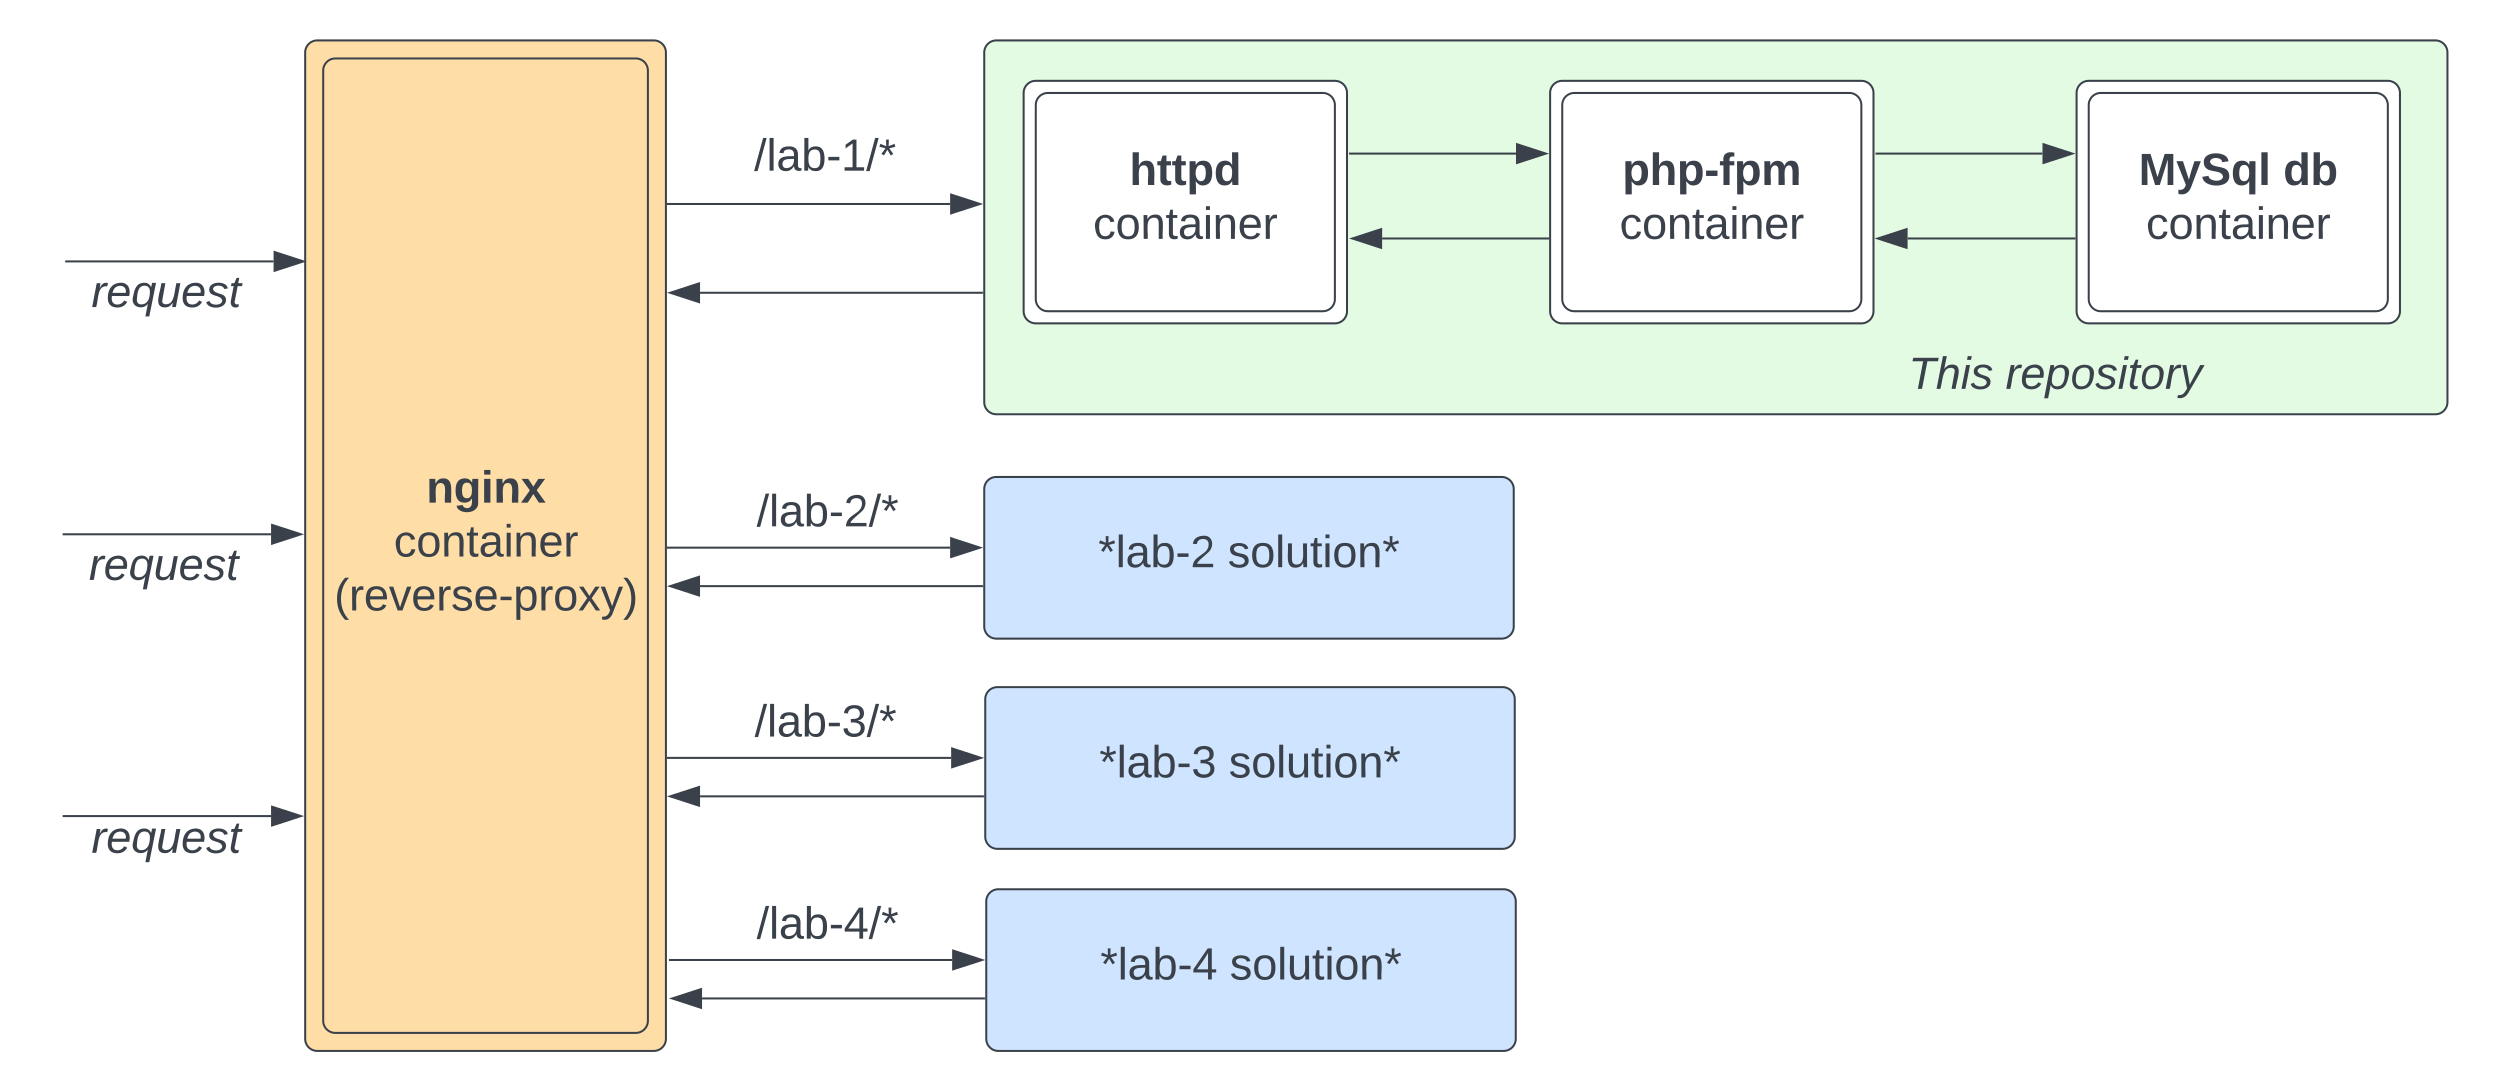 <svg xmlns="http://www.w3.org/2000/svg" xmlns:xlink="http://www.w3.org/1999/xlink" xmlns:lucid="lucid" width="1237" height="540"><g transform="translate(-689 -100)" lucid:page-tab-id="0_0"><path d="M500 0h1500v1000H500z" fill="#fff"/><path d="M1176 126a6 6 0 0 1 6-6h712a6 6 0 0 1 6 6v172.98a6 6 0 0 1-6 6h-712a6 6 0 0 1-6-6z" stroke="#3a414a" fill="#e3fae3"/><use xlink:href="#a" transform="matrix(1,0,0,1,1181.001,125) translate(336.66 94.34)"/><path d="M1019.5 200.93h139.62" stroke="#3a414a" fill="none"/><path d="M1019.5 201.43h-.5v-1h.5z" stroke="#3a414a" stroke-width=".05" fill="#3a414a"/><path d="M1173.88 200.93l-14.26 4.63v-9.27z" stroke="#3a414a" fill="#3a414a"/><path d="M1175 244.86h-139.62" stroke="#3a414a" fill="none"/><path d="M1175.5 245.36h-.5v-1h.5z" stroke="#3a414a" stroke-width=".05" fill="#3a414a"/><path d="M1020.62 244.86l14.26-4.64v9.28z" stroke="#3a414a" fill="#3a414a"/><path d="M1617.5 176h82.12M1617.5 176h-.5" stroke="#3a414a" fill="none"/><path d="M1714.38 176l-14.26 4.63v-9.26z" stroke="#3a414a" fill="#3a414a"/><path d="M1715.5 218h-82.62M1715.5 218h.5" stroke="#3a414a" fill="none"/><path d="M1618.12 218l14.27-4.63-.02 9.26z" stroke="#3a414a" fill="#3a414a"/><path d="M1357 176h82.12M1357 176h-.5" stroke="#3a414a" fill="none"/><path d="M1453.88 176l-14.26 4.63v-9.26z" stroke="#3a414a" fill="#3a414a"/><path d="M1455 218h-82.12M1455 218h.5" stroke="#3a414a" fill="none"/><path d="M1358.12 218l14.27-4.63-.02 9.26z" stroke="#3a414a" fill="#3a414a"/><path d="M1195.5 146a6 6 0 0 1 6-6h148a6 6 0 0 1 6 6v108a6 6 0 0 1-6 6h-148a6 6 0 0 1-6-6z" stroke="#3a414a" fill="#fff"/><path d="M1201.5 152a6 6 0 0 1 6-6h136a6 6 0 0 1 6 6v96a6 6 0 0 1-6 6h-136a6 6 0 0 1-6-6z" stroke="#3a414a" fill="#fff"/><path d="M1201.5 152a6 6 0 0 1 6-6h136a6 6 0 0 1 6 6v96a6 6 0 0 1-6 6h-136a6 6 0 0 1-6-6z" fill="none"/><use xlink:href="#b" transform="matrix(1,0,0,1,1195.501,140) translate(52.382 51.528)"/><use xlink:href="#c" transform="matrix(1,0,0,1,1195.501,140) translate(34.388 78.194)"/><path d="M1456 146a6 6 0 0 1 6-6h148a6 6 0 0 1 6 6v108a6 6 0 0 1-6 6h-148a6 6 0 0 1-6-6z" stroke="#3a414a" fill="#fff"/><path d="M1462 152a6 6 0 0 1 6-6h136a6 6 0 0 1 6 6v96a6 6 0 0 1-6 6h-136a6 6 0 0 1-6-6z" stroke="#3a414a" fill="#fff"/><path d="M1462 152a6 6 0 0 1 6-6h136a6 6 0 0 1 6 6v96a6 6 0 0 1-6 6h-136a6 6 0 0 1-6-6z" fill="none"/><use xlink:href="#d" transform="matrix(1,0,0,1,1456.001,140) translate(35.746 51.528)"/><use xlink:href="#e" transform="matrix(1,0,0,1,1456.001,140) translate(34.388 78.194)"/><path d="M1716.5 146a6 6 0 0 1 6-6h148a6 6 0 0 1 6 6v108a6 6 0 0 1-6 6h-148a6 6 0 0 1-6-6z" stroke="#3a414a" fill="#fff"/><path d="M1722.5 152a6 6 0 0 1 6-6h136a6 6 0 0 1 6 6v96a6 6 0 0 1-6 6h-136a6 6 0 0 1-6-6z" stroke="#3a414a" fill="#fff"/><path d="M1722.5 152a6 6 0 0 1 6-6h136a6 6 0 0 1 6 6v96a6 6 0 0 1-6 6h-136a6 6 0 0 1-6-6z" fill="none"/><use xlink:href="#f" transform="matrix(1,0,0,1,1716.5,140) translate(30.746 51.528)"/><use xlink:href="#g" transform="matrix(1,0,0,1,1716.5,140) translate(102.227 51.528)"/><use xlink:href="#h" transform="matrix(1,0,0,1,1716.5,140) translate(34.388 78.194)"/><path d="M840 126a6 6 0 0 1 6-6h166.5a6 6 0 0 1 6 6v488a6 6 0 0 1-6 6H846a6 6 0 0 1-6-6z" stroke="#3a414a" fill="#ffdda6"/><path d="M848.92 134.93a6 6 0 0 1 6-6h148.66a6 6 0 0 1 6 6v470.15a6 6 0 0 1-6 6H854.92a6 6 0 0 1-6-6z" stroke="#3a414a" fill="#ffdda6"/><path d="M848.92 134.93a6 6 0 0 1 6-6h148.66a6 6 0 0 1 6 6v470.15a6 6 0 0 1-6 6H854.92a6 6 0 0 1-6-6z" fill="none"/><use xlink:href="#i" transform="matrix(1,0,0,1,840,120) translate(59.968 228.715)"/><use xlink:href="#j" transform="matrix(1,0,0,1,840,120) translate(43.888 255.382)"/><use xlink:href="#k" transform="matrix(1,0,0,1,840,120) translate(14.382 282.049)"/><path d="M1037.25 166a6 6 0 0 1 6-6h108a6 6 0 0 1 6 6v28a6 6 0 0 1-6 6h-108a6 6 0 0 1-6-6z" fill="none"/><use xlink:href="#l" transform="matrix(1,0,0,1,1037.25,160) translate(24.877 24.444)"/><path d="M720.5 364.37h102.62M720.5 364.37h-.5" stroke="#3a414a" fill="none"/><path d="M837.88 364.37L823.62 369v-9.27z" stroke="#3a414a" fill="#3a414a"/><path d="M720.5 503.8h102.62M720.5 503.8h-.5" stroke="#3a414a" fill="none"/><path d="M837.88 503.8l-14.26 4.64v-9.27z" stroke="#3a414a" fill="#3a414a"/><path d="M1176 342a6 6 0 0 1 6-6h250a6 6 0 0 1 6 6v68a6 6 0 0 1-6 6h-250a6 6 0 0 1-6-6z" stroke="#3a414a" fill="#cfe4ff"/><use xlink:href="#m" transform="matrix(1,0,0,1,1181.001,340.989) translate(51.432 39.653)"/><use xlink:href="#n" transform="matrix(1,0,0,1,1181.001,340.989) translate(115.506 39.653)"/><path d="M1019.5 370.98h139.62" stroke="#3a414a" fill="none"/><path d="M1019.5 371.48h-.5v-1h.5z" stroke="#3a414a" stroke-width=".05" fill="#3a414a"/><path d="M1173.88 370.98l-14.26 4.63v-9.26z" stroke="#3a414a" fill="#3a414a"/><path d="M1175 390.02h-139.62" stroke="#3a414a" fill="none"/><path d="M1175.5 390.52h-.5v-1h.5z" stroke="#3a414a" stroke-width=".05" fill="#3a414a"/><path d="M1020.62 390.02l14.26-4.63v9.26z" stroke="#3a414a" fill="#3a414a"/><path d="M1038.5 342a6 6 0 0 1 6-6h108a6 6 0 0 1 6 6v28a6 6 0 0 1-6 6h-108a6 6 0 0 1-6-6z" fill="none"/><use xlink:href="#o" transform="matrix(1,0,0,1,1038.5,335.989) translate(24.877 24.444)"/><path d="M1176.5 446a6 6 0 0 1 6-6h250a6 6 0 0 1 6 6v68a6 6 0 0 1-6 6h-250a6 6 0 0 1-6-6z" stroke="#3a414a" fill="#cfe4ff"/><use xlink:href="#p" transform="matrix(1,0,0,1,1181.5,445) translate(51.432 39.653)"/><use xlink:href="#n" transform="matrix(1,0,0,1,1181.5,445) translate(115.506 39.653)"/><path d="M1019.5 475h140.12M1019.5 475h-.5" stroke="#3a414a" fill="none"/><path d="M1174.38 475l-14.26 4.62v-9.27z" stroke="#3a414a" fill="#3a414a"/><path d="M1175.5 494.03h-140.12" stroke="#3a414a" fill="none"/><path d="M1176 494.53h-.5v-1h.5z" stroke="#3a414a" stroke-width=".05" fill="#3a414a"/><path d="M1020.62 494.03l14.26-4.63v9.27z" stroke="#3a414a" fill="#3a414a"/><path d="M1037.5 446a6 6 0 0 1 6-6h108a6 6 0 0 1 6 6v28a6 6 0 0 1-6 6h-108a6 6 0 0 1-6-6z" fill="none"/><use xlink:href="#q" transform="matrix(1,0,0,1,1037.5,440) translate(24.877 24.444)"/><path d="M1177 546a6 6 0 0 1 6-6h250a6 6 0 0 1 6 6v68a6 6 0 0 1-6 6h-250a6 6 0 0 1-6-6z" stroke="#3a414a" fill="#cfe4ff"/><use xlink:href="#r" transform="matrix(1,0,0,1,1182,545) translate(51.432 39.653)"/><use xlink:href="#n" transform="matrix(1,0,0,1,1182,545) translate(115.506 39.653)"/><path d="M1020.5 575h139.62M1020.5 575h-.5" stroke="#3a414a" fill="none"/><path d="M1174.88 575l-14.26 4.62v-9.27z" stroke="#3a414a" fill="#3a414a"/><path d="M1176 594.03h-139.62" stroke="#3a414a" fill="none"/><path d="M1176.5 594.53h-.5v-1h.5z" stroke="#3a414a" stroke-width=".05" fill="#3a414a"/><path d="M1021.62 594.03l14.26-4.63v9.27z" stroke="#3a414a" fill="#3a414a"/><path d="M1038.5 546a6 6 0 0 1 6-6h108a6 6 0 0 1 6 6v28a6 6 0 0 1-6 6h-108a6 6 0 0 1-6-6z" fill="none"/><use xlink:href="#s" transform="matrix(1,0,0,1,1038.5,540) translate(24.877 24.444)"/><path d="M720 366a6 6 0 0 1 6-6h88a6 6 0 0 1 6 6v32.98a6 6 0 0 1-6 6h-88a6 6 0 0 1-6-6z" fill="none"/><use xlink:href="#t" transform="matrix(1,0,0,1,720,360) translate(12.994 26.944)"/><path d="M721.25 501.02a6 6 0 0 1 6-6h88a6 6 0 0 1 6 6V534a6 6 0 0 1-6 6h-88a6 6 0 0 1-6-6z" fill="none"/><g><use xlink:href="#t" transform="matrix(1,0,0,1,721.25,495.022) translate(12.994 26.944)"/></g><path d="M721.75 229.35h102.62M721.76 229.35h-.5" stroke="#3a414a" fill="none"/><path d="M839.13 229.35l-14.26 4.63v-9.27z" stroke="#3a414a" fill="#3a414a"/><path d="M721.25 230.98a6 6 0 0 1 6-6h88a6 6 0 0 1 6 6v32.98a6 6 0 0 1-6 6h-88a6 6 0 0 1-6-6z" fill="none"/><g><use xlink:href="#t" transform="matrix(1,0,0,1,721.25,224.978) translate(12.994 26.944)"/></g><path d="M1616 275.96a6 6 0 0 1 6-6h168a6 6 0 0 1 6 6v23.02a6 6 0 0 1-6 6h-168a6 6 0 0 1-6-6z" fill="none"/><g><use xlink:href="#u" transform="matrix(1,0,0,1,1616.001,269.956) translate(17.315 22.444)"/><use xlink:href="#v" transform="matrix(1,0,0,1,1616.001,269.956) translate(65.34 22.444)"/></g><defs><path fill="#3a414a" d="M127-220V0H93v-220H8v-28h204v28h-85" id="w"/><path fill="#3a414a" d="M100-194c63 0 86 42 84 106H49c0 40 14 67 53 68 26 1 43-12 49-29l28 8c-11 28-37 45-77 45C44 4 14-33 15-96c1-61 26-98 85-98zm52 81c6-60-76-77-97-28-3 7-6 17-6 28h103" id="x"/><path fill="#3a414a" d="M141 0L90-78 38 0H4l68-98-65-92h35l48 74 47-74h35l-64 92 68 98h-35" id="y"/><path fill="#3a414a" d="M59-47c-2 24 18 29 38 22v24C64 9 27 4 27-40v-127H5v-23h24l9-43h21v43h35v23H59v120" id="z"/><g id="a"><use transform="matrix(0.062,0,0,0.062,0,0)" xlink:href="#w"/><use transform="matrix(0.062,0,0,0.062,11.049,0)" xlink:href="#x"/><use transform="matrix(0.062,0,0,0.062,23.395,0)" xlink:href="#y"/><use transform="matrix(0.062,0,0,0.062,34.506,0)" xlink:href="#z"/></g><path fill="#3a414a" d="M114-157C55-157 80-60 75 0H25v-261h50l-1 109c12-26 28-41 61-42 86-1 58 113 63 194h-50c-7-57 23-157-34-157" id="A"/><path fill="#3a414a" d="M115-3C79 11 28 4 28-45v-112H4v-33h27l15-45h31v45h36v33H77v99c-1 23 16 31 38 25v30" id="B"/><path fill="#3a414a" d="M135-194c53 0 70 44 70 98 0 56-19 98-73 100-31 1-45-17-59-34 3 33 2 69 2 105H25l-1-265h48c2 10 0 23 3 31 11-24 29-35 60-35zM114-30c33 0 39-31 40-66 0-38-9-64-40-64-56 0-55 130 0 130" id="C"/><path fill="#3a414a" d="M88-194c31-1 46 15 58 34l-1-101h50l1 261h-48c-2-10 0-23-3-31C134-8 116 4 84 4 32 4 16-41 15-95c0-56 19-97 73-99zm17 164c33 0 40-30 41-66 1-37-9-64-41-64s-38 30-39 65c0 43 13 65 39 65" id="D"/><g id="b"><use transform="matrix(0.062,0,0,0.062,0,0)" xlink:href="#A"/><use transform="matrix(0.062,0,0,0.062,13.519,0)" xlink:href="#B"/><use transform="matrix(0.062,0,0,0.062,20.864,0)" xlink:href="#B"/><use transform="matrix(0.062,0,0,0.062,28.21,0)" xlink:href="#C"/><use transform="matrix(0.062,0,0,0.062,41.728,0)" xlink:href="#D"/></g><path fill="#3a414a" d="M96-169c-40 0-48 33-48 73s9 75 48 75c24 0 41-14 43-38l32 2c-6 37-31 61-74 61-59 0-76-41-82-99-10-93 101-131 147-64 4 7 5 14 7 22l-32 3c-4-21-16-35-41-35" id="E"/><path fill="#3a414a" d="M100-194c62-1 85 37 85 99 1 63-27 99-86 99S16-35 15-95c0-66 28-99 85-99zM99-20c44 1 53-31 53-75 0-43-8-75-51-75s-53 32-53 75 10 74 51 75" id="F"/><path fill="#3a414a" d="M117-194c89-4 53 116 60 194h-32v-121c0-31-8-49-39-48C34-167 62-67 57 0H25l-1-190h30c1 10-1 24 2 32 11-22 29-35 61-36" id="G"/><path fill="#3a414a" d="M141-36C126-15 110 5 73 4 37 3 15-17 15-53c-1-64 63-63 125-63 3-35-9-54-41-54-24 1-41 7-42 31l-33-3c5-37 33-52 76-52 45 0 72 20 72 64v82c-1 20 7 32 28 27v20c-31 9-61-2-59-35zM48-53c0 20 12 33 32 33 41-3 63-29 60-74-43 2-92-5-92 41" id="H"/><path fill="#3a414a" d="M24-231v-30h32v30H24zM24 0v-190h32V0H24" id="I"/><path fill="#3a414a" d="M114-163C36-179 61-72 57 0H25l-1-190h30c1 12-1 29 2 39 6-27 23-49 58-41v29" id="J"/><g id="c"><use transform="matrix(0.062,0,0,0.062,0,0)" xlink:href="#E"/><use transform="matrix(0.062,0,0,0.062,11.111,0)" xlink:href="#F"/><use transform="matrix(0.062,0,0,0.062,23.457,0)" xlink:href="#G"/><use transform="matrix(0.062,0,0,0.062,35.802,0)" xlink:href="#z"/><use transform="matrix(0.062,0,0,0.062,41.975,0)" xlink:href="#H"/><use transform="matrix(0.062,0,0,0.062,54.321,0)" xlink:href="#I"/><use transform="matrix(0.062,0,0,0.062,59.198,0)" xlink:href="#G"/><use transform="matrix(0.062,0,0,0.062,71.543,0)" xlink:href="#x"/><use transform="matrix(0.062,0,0,0.062,83.889,0)" xlink:href="#J"/></g><path fill="#3a414a" d="M14-72v-43h91v43H14" id="K"/><path fill="#3a414a" d="M121-226c-27-7-43 5-38 36h38v33H83V0H34v-157H6v-33h28c-9-59 32-81 87-68v32" id="L"/><path fill="#3a414a" d="M220-157c-53 9-28 100-34 157h-49v-107c1-27-5-49-29-50C55-147 81-57 75 0H25l-1-190h47c2 12-1 28 3 38 10-53 101-56 108 0 13-22 24-43 59-42 82 1 51 116 57 194h-49v-107c-1-25-5-48-29-50" id="M"/><g id="d"><use transform="matrix(0.062,0,0,0.062,0,0)" xlink:href="#C"/><use transform="matrix(0.062,0,0,0.062,13.519,0)" xlink:href="#A"/><use transform="matrix(0.062,0,0,0.062,27.037,0)" xlink:href="#C"/><use transform="matrix(0.062,0,0,0.062,40.556,0)" xlink:href="#K"/><use transform="matrix(0.062,0,0,0.062,47.901,0)" xlink:href="#L"/><use transform="matrix(0.062,0,0,0.062,55.247,0)" xlink:href="#C"/><use transform="matrix(0.062,0,0,0.062,68.765,0)" xlink:href="#M"/></g><g id="e"><use transform="matrix(0.062,0,0,0.062,0,0)" xlink:href="#E"/><use transform="matrix(0.062,0,0,0.062,11.111,0)" xlink:href="#F"/><use transform="matrix(0.062,0,0,0.062,23.457,0)" xlink:href="#G"/><use transform="matrix(0.062,0,0,0.062,35.802,0)" xlink:href="#z"/><use transform="matrix(0.062,0,0,0.062,41.975,0)" xlink:href="#H"/><use transform="matrix(0.062,0,0,0.062,54.321,0)" xlink:href="#I"/><use transform="matrix(0.062,0,0,0.062,59.198,0)" xlink:href="#G"/><use transform="matrix(0.062,0,0,0.062,71.543,0)" xlink:href="#x"/><use transform="matrix(0.062,0,0,0.062,83.889,0)" xlink:href="#J"/></g><path fill="#3a414a" d="M230 0l2-204L168 0h-37L68-204 70 0H24v-248h70l56 185 57-185h69V0h-46" id="N"/><path fill="#3a414a" d="M123 10C108 53 80 86 19 72V37c35 8 53-11 59-39L3-190h52l48 148c12-52 28-100 44-148h51" id="O"/><path fill="#3a414a" d="M169-182c-1-43-94-46-97-3 18 66 151 10 154 114 3 95-165 93-204 36-6-8-10-19-12-30l50-8c3 46 112 56 116 5-17-69-150-10-154-114-4-87 153-88 188-35 5 8 8 18 10 28" id="P"/><path fill="#3a414a" d="M84 4C32 4 15-41 15-95c0-55 18-99 73-99 29 0 47 12 58 34l2-30h48l-1 265h-49V-32C136-9 114 4 84 4zm21-34c32 0 41-29 41-66 0-36-9-64-40-64-33 0-39 30-40 65 0 43 13 65 39 65" id="Q"/><path fill="#3a414a" d="M25 0v-261h50V0H25" id="R"/><g id="f"><use transform="matrix(0.062,0,0,0.062,0,0)" xlink:href="#N"/><use transform="matrix(0.062,0,0,0.062,18.457,0)" xlink:href="#O"/><use transform="matrix(0.062,0,0,0.062,30.802,0)" xlink:href="#P"/><use transform="matrix(0.062,0,0,0.062,45.617,0)" xlink:href="#Q"/><use transform="matrix(0.062,0,0,0.062,59.136,0)" xlink:href="#R"/></g><path fill="#3a414a" d="M135-194c52 0 70 43 70 98 0 56-19 99-73 100-30 1-46-15-58-35L72 0H24l1-261h50v104c11-23 29-37 60-37zM114-30c31 0 40-27 40-66 0-37-7-63-39-63s-41 28-41 65c0 36 8 64 40 64" id="S"/><g id="g"><use transform="matrix(0.062,0,0,0.062,0,0)" xlink:href="#D"/><use transform="matrix(0.062,0,0,0.062,13.519,0)" xlink:href="#S"/></g><g id="h"><use transform="matrix(0.062,0,0,0.062,0,0)" xlink:href="#E"/><use transform="matrix(0.062,0,0,0.062,11.111,0)" xlink:href="#F"/><use transform="matrix(0.062,0,0,0.062,23.457,0)" xlink:href="#G"/><use transform="matrix(0.062,0,0,0.062,35.802,0)" xlink:href="#z"/><use transform="matrix(0.062,0,0,0.062,41.975,0)" xlink:href="#H"/><use transform="matrix(0.062,0,0,0.062,54.321,0)" xlink:href="#I"/><use transform="matrix(0.062,0,0,0.062,59.198,0)" xlink:href="#G"/><use transform="matrix(0.062,0,0,0.062,71.543,0)" xlink:href="#x"/><use transform="matrix(0.062,0,0,0.062,83.889,0)" xlink:href="#J"/></g><path fill="#3a414a" d="M135-194c87-1 58 113 63 194h-50c-7-57 23-157-34-157-59 0-34 97-39 157H25l-1-190h47c2 12-1 28 3 38 12-26 28-41 61-42" id="T"/><path fill="#3a414a" d="M195-6C206 82 75 100 31 46c-4-6-6-13-8-21l49-6c3 16 16 24 34 25 40 0 42-37 40-79-11 22-30 35-61 35-53 0-70-43-70-97 0-56 18-96 73-97 30 0 46 14 59 34l2-30h47zm-90-29c32 0 41-27 41-63 0-35-9-62-40-62-32 0-39 29-40 63 0 36 9 62 39 62" id="U"/><path fill="#3a414a" d="M25-224v-37h50v37H25zM25 0v-190h50V0H25" id="V"/><path fill="#3a414a" d="M144 0l-44-69L55 0H2l70-98-66-92h53l41 62 40-62h54l-67 91 71 99h-54" id="W"/><g id="i"><use transform="matrix(0.062,0,0,0.062,0,0)" xlink:href="#T"/><use transform="matrix(0.062,0,0,0.062,13.519,0)" xlink:href="#U"/><use transform="matrix(0.062,0,0,0.062,27.037,0)" xlink:href="#V"/><use transform="matrix(0.062,0,0,0.062,33.21,0)" xlink:href="#T"/><use transform="matrix(0.062,0,0,0.062,46.728,0)" xlink:href="#W"/></g><g id="j"><use transform="matrix(0.062,0,0,0.062,0,0)" xlink:href="#E"/><use transform="matrix(0.062,0,0,0.062,11.111,0)" xlink:href="#F"/><use transform="matrix(0.062,0,0,0.062,23.457,0)" xlink:href="#G"/><use transform="matrix(0.062,0,0,0.062,35.802,0)" xlink:href="#z"/><use transform="matrix(0.062,0,0,0.062,41.975,0)" xlink:href="#H"/><use transform="matrix(0.062,0,0,0.062,54.321,0)" xlink:href="#I"/><use transform="matrix(0.062,0,0,0.062,59.198,0)" xlink:href="#G"/><use transform="matrix(0.062,0,0,0.062,71.543,0)" xlink:href="#x"/><use transform="matrix(0.062,0,0,0.062,83.889,0)" xlink:href="#J"/></g><path fill="#3a414a" d="M87 75C49 33 22-17 22-94c0-76 28-126 65-167h31c-38 41-64 92-64 168S80 34 118 75H87" id="X"/><path fill="#3a414a" d="M108 0H70L1-190h34L89-25l56-165h34" id="Y"/><path fill="#3a414a" d="M135-143c-3-34-86-38-87 0 15 53 115 12 119 90S17 21 10-45l28-5c4 36 97 45 98 0-10-56-113-15-118-90-4-57 82-63 122-42 12 7 21 19 24 35" id="Z"/><path fill="#3a414a" d="M16-82v-28h88v28H16" id="aa"/><path fill="#3a414a" d="M115-194c55 1 70 41 70 98S169 2 115 4C84 4 66-9 55-30l1 105H24l-1-265h31l2 30c10-21 28-34 59-34zm-8 174c40 0 45-34 45-75s-6-73-45-74c-42 0-51 32-51 76 0 43 10 73 51 73" id="ab"/><path fill="#3a414a" d="M179-190L93 31C79 59 56 82 12 73V49c39 6 53-20 64-50L1-190h34L92-34l54-156h33" id="ac"/><path fill="#3a414a" d="M33-261c38 41 65 92 65 168S71 34 33 75H2C39 34 66-17 66-93S39-220 2-261h31" id="ad"/><g id="k"><use transform="matrix(0.062,0,0,0.062,0,0)" xlink:href="#X"/><use transform="matrix(0.062,0,0,0.062,7.346,0)" xlink:href="#J"/><use transform="matrix(0.062,0,0,0.062,14.691,0)" xlink:href="#x"/><use transform="matrix(0.062,0,0,0.062,27.037,0)" xlink:href="#Y"/><use transform="matrix(0.062,0,0,0.062,38.148,0)" xlink:href="#x"/><use transform="matrix(0.062,0,0,0.062,50.494,0)" xlink:href="#J"/><use transform="matrix(0.062,0,0,0.062,57.84,0)" xlink:href="#Z"/><use transform="matrix(0.062,0,0,0.062,68.951,0)" xlink:href="#x"/><use transform="matrix(0.062,0,0,0.062,81.296,0)" xlink:href="#aa"/><use transform="matrix(0.062,0,0,0.062,88.642,0)" xlink:href="#ab"/><use transform="matrix(0.062,0,0,0.062,100.988,0)" xlink:href="#J"/><use transform="matrix(0.062,0,0,0.062,108.333,0)" xlink:href="#F"/><use transform="matrix(0.062,0,0,0.062,120.679,0)" xlink:href="#y"/><use transform="matrix(0.062,0,0,0.062,131.79,0)" xlink:href="#ac"/><use transform="matrix(0.062,0,0,0.062,142.901,0)" xlink:href="#ad"/></g><path fill="#3a414a" d="M0 4l72-265h28L28 4H0" id="ae"/><path fill="#3a414a" d="M24 0v-261h32V0H24" id="af"/><path fill="#3a414a" d="M115-194c53 0 69 39 70 98 0 66-23 100-70 100C84 3 66-7 56-30L54 0H23l1-261h32v101c10-23 28-34 59-34zm-8 174c40 0 45-34 45-75 0-40-5-75-45-74-42 0-51 32-51 76 0 43 10 73 51 73" id="ag"/><path fill="#3a414a" d="M27 0v-27h64v-190l-56 39v-29l58-41h29v221h61V0H27" id="ah"/><path fill="#3a414a" d="M80-196l47-18 7 23-49 13 32 44-20 13-27-46-27 45-21-12 33-44-49-13 8-23 47 19-2-53h23" id="ai"/><g id="l"><use transform="matrix(0.062,0,0,0.062,0,0)" xlink:href="#ae"/><use transform="matrix(0.062,0,0,0.062,6.173,0)" xlink:href="#af"/><use transform="matrix(0.062,0,0,0.062,11.049,0)" xlink:href="#H"/><use transform="matrix(0.062,0,0,0.062,23.395,0)" xlink:href="#ag"/><use transform="matrix(0.062,0,0,0.062,35.741,0)" xlink:href="#aa"/><use transform="matrix(0.062,0,0,0.062,43.086,0)" xlink:href="#ah"/><use transform="matrix(0.062,0,0,0.062,55.432,0)" xlink:href="#ae"/><use transform="matrix(0.062,0,0,0.062,61.605,0)" xlink:href="#ai"/></g><path fill="#3a414a" d="M101-251c82-7 93 87 43 132L82-64C71-53 59-42 53-27h129V0H18c2-99 128-94 128-182 0-28-16-43-45-43s-46 15-49 41l-32-3c6-41 34-60 81-64" id="aj"/><g id="m"><use transform="matrix(0.062,0,0,0.062,0,0)" xlink:href="#ai"/><use transform="matrix(0.062,0,0,0.062,8.642,0)" xlink:href="#af"/><use transform="matrix(0.062,0,0,0.062,13.519,0)" xlink:href="#H"/><use transform="matrix(0.062,0,0,0.062,25.864,0)" xlink:href="#ag"/><use transform="matrix(0.062,0,0,0.062,38.21,0)" xlink:href="#aa"/><use transform="matrix(0.062,0,0,0.062,45.556,0)" xlink:href="#aj"/></g><path fill="#3a414a" d="M84 4C-5 8 30-112 23-190h32v120c0 31 7 50 39 49 72-2 45-101 50-169h31l1 190h-30c-1-10 1-25-2-33-11 22-28 36-60 37" id="ak"/><g id="n"><use transform="matrix(0.062,0,0,0.062,0,0)" xlink:href="#Z"/><use transform="matrix(0.062,0,0,0.062,11.111,0)" xlink:href="#F"/><use transform="matrix(0.062,0,0,0.062,23.457,0)" xlink:href="#af"/><use transform="matrix(0.062,0,0,0.062,28.333,0)" xlink:href="#ak"/><use transform="matrix(0.062,0,0,0.062,40.679,0)" xlink:href="#z"/><use transform="matrix(0.062,0,0,0.062,46.852,0)" xlink:href="#I"/><use transform="matrix(0.062,0,0,0.062,51.728,0)" xlink:href="#F"/><use transform="matrix(0.062,0,0,0.062,64.074,0)" xlink:href="#G"/><use transform="matrix(0.062,0,0,0.062,76.42,0)" xlink:href="#ai"/></g><g id="o"><use transform="matrix(0.062,0,0,0.062,0,0)" xlink:href="#ae"/><use transform="matrix(0.062,0,0,0.062,6.173,0)" xlink:href="#af"/><use transform="matrix(0.062,0,0,0.062,11.049,0)" xlink:href="#H"/><use transform="matrix(0.062,0,0,0.062,23.395,0)" xlink:href="#ag"/><use transform="matrix(0.062,0,0,0.062,35.741,0)" xlink:href="#aa"/><use transform="matrix(0.062,0,0,0.062,43.086,0)" xlink:href="#aj"/><use transform="matrix(0.062,0,0,0.062,55.432,0)" xlink:href="#ae"/><use transform="matrix(0.062,0,0,0.062,61.605,0)" xlink:href="#ai"/></g><path fill="#3a414a" d="M126-127c33 6 58 20 58 59 0 88-139 92-164 29-3-8-5-16-6-25l32-3c6 27 21 44 54 44 32 0 52-15 52-46 0-38-36-46-79-43v-28c39 1 72-4 72-42 0-27-17-43-46-43-28 0-47 15-49 41l-32-3c6-42 35-63 81-64 48-1 79 21 79 65 0 36-21 52-52 59" id="al"/><g id="p"><use transform="matrix(0.062,0,0,0.062,0,0)" xlink:href="#ai"/><use transform="matrix(0.062,0,0,0.062,8.642,0)" xlink:href="#af"/><use transform="matrix(0.062,0,0,0.062,13.519,0)" xlink:href="#H"/><use transform="matrix(0.062,0,0,0.062,25.864,0)" xlink:href="#ag"/><use transform="matrix(0.062,0,0,0.062,38.21,0)" xlink:href="#aa"/><use transform="matrix(0.062,0,0,0.062,45.556,0)" xlink:href="#al"/></g><g id="q"><use transform="matrix(0.062,0,0,0.062,0,0)" xlink:href="#ae"/><use transform="matrix(0.062,0,0,0.062,6.173,0)" xlink:href="#af"/><use transform="matrix(0.062,0,0,0.062,11.049,0)" xlink:href="#H"/><use transform="matrix(0.062,0,0,0.062,23.395,0)" xlink:href="#ag"/><use transform="matrix(0.062,0,0,0.062,35.741,0)" xlink:href="#aa"/><use transform="matrix(0.062,0,0,0.062,43.086,0)" xlink:href="#al"/><use transform="matrix(0.062,0,0,0.062,55.432,0)" xlink:href="#ae"/><use transform="matrix(0.062,0,0,0.062,61.605,0)" xlink:href="#ai"/></g><path fill="#3a414a" d="M155-56V0h-30v-56H8v-25l114-167h33v167h35v25h-35zm-30-156c-27 46-58 90-88 131h88v-131" id="am"/><g id="r"><use transform="matrix(0.062,0,0,0.062,0,0)" xlink:href="#ai"/><use transform="matrix(0.062,0,0,0.062,8.642,0)" xlink:href="#af"/><use transform="matrix(0.062,0,0,0.062,13.519,0)" xlink:href="#H"/><use transform="matrix(0.062,0,0,0.062,25.864,0)" xlink:href="#ag"/><use transform="matrix(0.062,0,0,0.062,38.21,0)" xlink:href="#aa"/><use transform="matrix(0.062,0,0,0.062,45.556,0)" xlink:href="#am"/></g><g id="s"><use transform="matrix(0.062,0,0,0.062,0,0)" xlink:href="#ae"/><use transform="matrix(0.062,0,0,0.062,6.173,0)" xlink:href="#af"/><use transform="matrix(0.062,0,0,0.062,11.049,0)" xlink:href="#H"/><use transform="matrix(0.062,0,0,0.062,23.395,0)" xlink:href="#ag"/><use transform="matrix(0.062,0,0,0.062,35.741,0)" xlink:href="#aa"/><use transform="matrix(0.062,0,0,0.062,43.086,0)" xlink:href="#am"/><use transform="matrix(0.062,0,0,0.062,55.432,0)" xlink:href="#ae"/><use transform="matrix(0.062,0,0,0.062,61.605,0)" xlink:href="#ai"/></g><path fill="#3a414a" d="M66-151c12-25 30-51 66-40l-6 26C45-176 58-65 38 0H6l36-190h30" id="an"/><path fill="#3a414a" d="M111-194c62-3 86 47 72 106H45c-7 38 6 69 45 68 27-1 43-14 53-32l24 11C152-15 129 4 87 4 38 3 12-23 12-71c0-70 32-119 99-123zm44 81c14-66-71-72-95-28-4 8-8 17-11 28h106" id="ao"/><path fill="#3a414a" d="M133-28C103 26-5 8 13-77c13-62 24-115 90-117 29-1 46 15 56 35 2-12 6-24 8-34h31L144 75h-31zM45-64c-2 27 10 43 35 43 54-1 69-50 69-103 0-29-15-46-42-46-53-1-58 58-62 106" id="ap"/><path fill="#3a414a" d="M67 3c-93-2-31-127-26-193h32L48-50c-3 39 53 32 70 12 30-34 30-101 43-152h32L157 0h-30c1-10 6-24 4-33-14 20-29 37-64 36" id="aq"/><path fill="#3a414a" d="M55-144c13 50 104 24 104 88C159 21 15 23 1-39l26-10c6 40 102 42 102-4-13-50-104-23-104-87 0-71 143-71 148-8l-29 4c-5-35-85-37-89 0" id="ar"/><path fill="#3a414a" d="M51-54c-9 22 5 41 31 30L79-1C43 14 10-4 19-52l22-115H19l5-23h22l19-43h21l-9 43h35l-4 23H73" id="as"/><g id="t"><use transform="matrix(0.062,0,0,0.062,0,0)" xlink:href="#an"/><use transform="matrix(0.062,0,0,0.062,7.346,0)" xlink:href="#ao"/><use transform="matrix(0.062,0,0,0.062,19.691,0)" xlink:href="#ap"/><use transform="matrix(0.062,0,0,0.062,32.037,0)" xlink:href="#aq"/><use transform="matrix(0.062,0,0,0.062,44.383,0)" xlink:href="#ao"/><use transform="matrix(0.062,0,0,0.062,56.728,0)" xlink:href="#ar"/><use transform="matrix(0.062,0,0,0.062,67.84,0)" xlink:href="#as"/></g><path fill="#3a414a" d="M151-220L108 0H75l42-220H32l6-28h203l-5 28h-85" id="at"/><path fill="#3a414a" d="M67-158c15-20 31-36 64-36 94 0 33 127 27 194h-32l25-140c3-38-53-32-70-12C52-117 51-51 37 0H6l51-261h31" id="au"/><path fill="#3a414a" d="M50-231l6-30h32l-6 30H50zM6 0l37-190h31L37 0H6" id="av"/><g id="u"><use transform="matrix(0.062,0,0,0.062,0,0)" xlink:href="#at"/><use transform="matrix(0.062,0,0,0.062,13.519,0)" xlink:href="#au"/><use transform="matrix(0.062,0,0,0.062,25.864,0)" xlink:href="#av"/><use transform="matrix(0.062,0,0,0.062,30.741,0)" xlink:href="#ar"/></g><path fill="#3a414a" d="M67-162c32-53 139-36 121 50C175-51 163 2 97 4 68 4 52-11 42-31 38 6 28 39 22 75H-9l50-265h29c-1 10 0 20-3 28zm89 36c0-26-10-43-35-43-54 0-67 50-69 103-1 29 14 45 42 46 53 0 62-58 62-106" id="aw"/><path fill="#3a414a" d="M30-147c31-64 166-65 159 27C183-49 158 1 86 4 9 8 1-88 30-147zM88-20c53 0 68-48 68-100 0-31-11-51-44-50-52 1-68 46-68 97 0 32 13 53 44 53" id="ax"/><path fill="#3a414a" d="M198-190L69 30C53 58 25 83-20 72c4-11-1-27 19-22 33-1 43-29 59-52L20-190h32L79-34l84-156h35" id="ay"/><g id="v"><use transform="matrix(0.062,0,0,0.062,0,0)" xlink:href="#an"/><use transform="matrix(0.062,0,0,0.062,7.346,0)" xlink:href="#ao"/><use transform="matrix(0.062,0,0,0.062,19.691,0)" xlink:href="#aw"/><use transform="matrix(0.062,0,0,0.062,32.037,0)" xlink:href="#ax"/><use transform="matrix(0.062,0,0,0.062,44.383,0)" xlink:href="#ar"/><use transform="matrix(0.062,0,0,0.062,55.494,0)" xlink:href="#av"/><use transform="matrix(0.062,0,0,0.062,60.37,0)" xlink:href="#as"/><use transform="matrix(0.062,0,0,0.062,66.543,0)" xlink:href="#ax"/><use transform="matrix(0.062,0,0,0.062,78.889,0)" xlink:href="#an"/><use transform="matrix(0.062,0,0,0.062,86.235,0)" xlink:href="#ay"/></g></defs></g></svg>